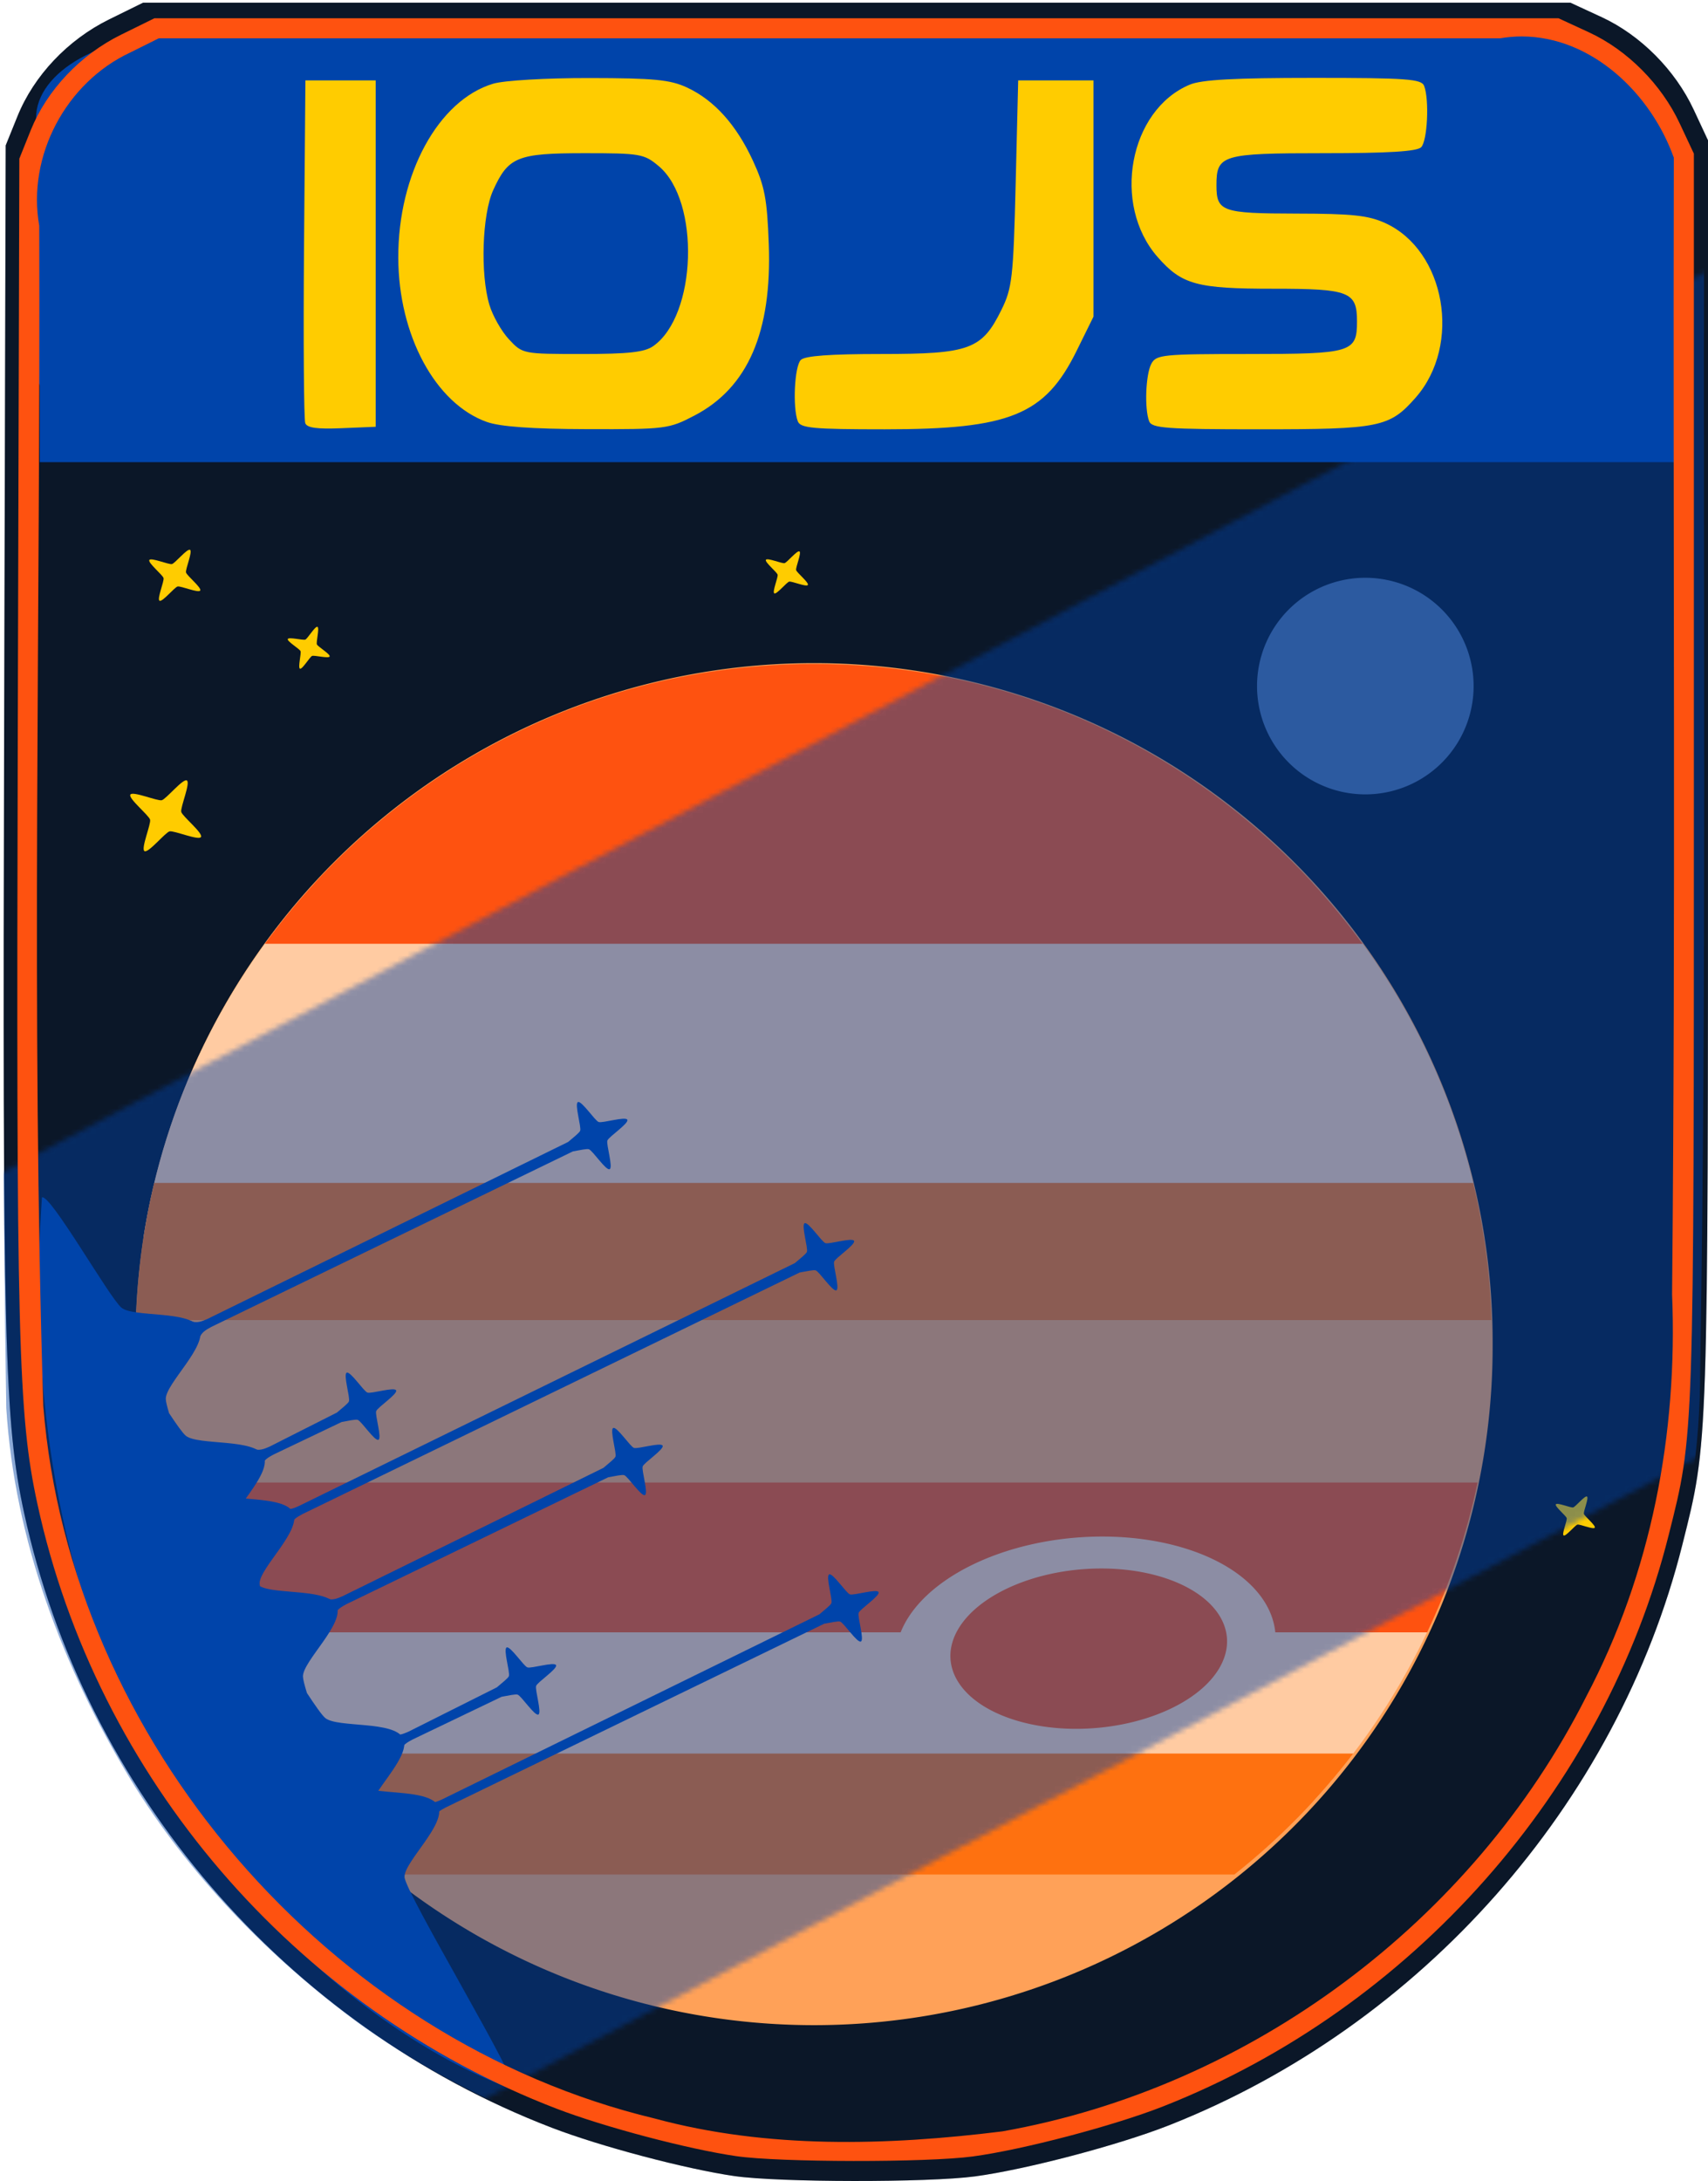 <?xml version="1.0" encoding="UTF-8" standalone="no"?>
<!-- Created with Inkscape (http://www.inkscape.org/) -->

<svg
   xmlns:dc="http://purl.org/dc/elements/1.1/"
   xmlns:cc="http://creativecommons.org/ns#"
   xmlns:rdf="http://www.w3.org/1999/02/22-rdf-syntax-ns#"
   xmlns:svg="http://www.w3.org/2000/svg"
   xmlns="http://www.w3.org/2000/svg"
   version="1.1"
   width="335.117"
   height="427.879"
   id="svg3658">
  <defs
     id="defs3660">
    <mask
       id="mask4369">
      <g
         transform="matrix(1.063,-0.562,0.467,0.884,502.763,829.226)"
         id="g4371">
        <path
           d="m 827.283,184.373 442.46,0 c 0.308,0 0.556,0.248 0.556,0.557 l 0,85.833 c 0,0.308 -0.248,0.557 -0.556,0.557 l -442.46,0 c -0.308,0 -0.557,-0.248 -0.557,-0.557 l 0,-85.833 c 0,-0.308 0.248,-0.557 0.557,-0.557 z"
           id="path4373"
           style="fill:#5f8dd3;fill-opacity:1;stroke:none" />
        <path
           d="m 827.358,66.48 442.309,0 c 0.35,0 0.632,0.282 0.632,0.632 l 0,97.472 c 0,0.35 -0.282,0.632 -0.632,0.632 l -442.309,0 c -0.35,0 -0.632,-0.282 -0.632,-0.632 l 0,-97.472 c 0,-0.35 0.282,-0.632 0.632,-0.632 z"
           id="path4375"
           style="fill:#0055d4;fill-opacity:1;stroke:none" />
        <path
           d="m 827.198,137.216 c 45.201,25.169 79.022,19.203 115.315,20 l 327.315,0 c 0.261,0 0.472,-19.79 0.472,-19.528 l 0,72.74 c 0,0.261 -0.21,-23.53 -0.472,-23.528 l -327.315,0 c -41.966,-2.802 -81.216,-2.184 -115.315,24 -0.207,0.159 -0.472,-0.21 -0.472,-0.472 l 0,-72.74 c 0,-0.261 0.243,-0.599 0.472,-0.472 z"
           id="path4377"
           style="fill:#2a7fff;fill-opacity:1;stroke:none" />
      </g>
    </mask>
    <mask
       id="mask3610">
      <g
         transform="matrix(1.063,-0.562,0.467,0.884,502.763,829.226)"
         id="g3612">
        <path
           d="m 827.283,184.373 442.46,0 c 0.308,0 0.556,0.248 0.556,0.557 l 0,85.833 c 0,0.308 -0.248,0.557 -0.556,0.557 l -442.46,0 c -0.308,0 -0.557,-0.248 -0.557,-0.557 l 0,-85.833 c 0,-0.308 0.248,-0.557 0.557,-0.557 z"
           id="path3614"
           style="fill:#5f8dd3;fill-opacity:1;stroke:none" />
        <path
           d="m 827.358,66.48 442.309,0 c 0.35,0 0.632,0.282 0.632,0.632 l 0,97.472 c 0,0.35 -0.282,0.632 -0.632,0.632 l -442.309,0 c -0.35,0 -0.632,-0.282 -0.632,-0.632 l 0,-97.472 c 0,-0.35 0.282,-0.632 0.632,-0.632 z"
           id="path3616"
           style="fill:#0055d4;fill-opacity:1;stroke:none" />
        <path
           d="m 827.198,137.216 c 45.201,25.169 79.022,19.203 115.315,20 l 327.315,0 c 0.261,0 0.472,-19.79 0.472,-19.528 l 0,72.74 c 0,0.261 -0.21,-23.53 -0.472,-23.528 l -327.315,0 c -41.966,-2.802 -81.216,-2.184 -115.315,24 -0.207,0.159 -0.472,-0.21 -0.472,-0.472 l 0,-72.74 c 0,-0.261 0.243,-0.599 0.472,-0.472 z"
           id="path3618"
           style="fill:#2a7fff;fill-opacity:1;stroke:none" />
      </g>
    </mask>
    <mask
       id="mask3620">
      <g
         transform="matrix(1.063,-0.562,0.467,0.884,502.763,829.226)"
         id="g3622">
        <path
           d="m 827.283,184.373 442.46,0 c 0.308,0 0.556,0.248 0.556,0.557 l 0,85.833 c 0,0.308 -0.248,0.557 -0.556,0.557 l -442.46,0 c -0.308,0 -0.557,-0.248 -0.557,-0.557 l 0,-85.833 c 0,-0.308 0.248,-0.557 0.557,-0.557 z"
           id="path3624"
           style="fill:#5f8dd3;fill-opacity:1;stroke:none" />
        <path
           d="m 827.358,66.48 442.309,0 c 0.35,0 0.632,0.282 0.632,0.632 l 0,97.472 c 0,0.35 -0.282,0.632 -0.632,0.632 l -442.309,0 c -0.35,0 -0.632,-0.282 -0.632,-0.632 l 0,-97.472 c 0,-0.35 0.282,-0.632 0.632,-0.632 z"
           id="path3626"
           style="fill:#0055d4;fill-opacity:1;stroke:none" />
        <path
           d="m 827.198,137.216 c 45.201,25.169 79.022,19.203 115.315,20 l 327.315,0 c 0.261,0 0.472,-19.79 0.472,-19.528 l 0,72.74 c 0,0.261 -0.21,-23.53 -0.472,-23.528 l -327.315,0 c -41.966,-2.802 -81.216,-2.184 -115.315,24 -0.207,0.159 -0.472,-0.21 -0.472,-0.472 l 0,-72.74 c 0,-0.261 0.243,-0.599 0.472,-0.472 z"
           id="path3628"
           style="fill:#2a7fff;fill-opacity:1;stroke:none" />
      </g>
    </mask>
  </defs>
  <g
     transform="translate(-481.013,-578.423)"
     id="layer1">
    <path
       d="m 625.13,1005.339 c -9.574,-1.387 -26.258,-5.801 -35.839,-9.482 -52.241,-20.072 -91.734,-66.089 -103.558,-120.663 -3.847,-17.755 -4.232,-32.838 -3.91,-153.242 l 0.307,-115 2.304,-5.702 c 3.229,-7.992 9.884,-15.027 17.99,-19.018 l 6.664,-3.281 140.021,0 140.021,0 6.11,2.824 c 7.646,3.534 14.446,10.366 18.09,18.176 l 2.8,6 0,124.5 c 0,132.962 0.076,130.691 -5.03,151.027 -12.779,50.901 -51.206,94.361 -100.697,113.885 -9.893,3.903 -28.06,8.689 -38.096,10.037 -9.16,1.23 -38.522,1.191 -47.178,-0.062 z"
       id="path4558"
       style="fill:#cbcbcb" />
    <path
       d="m 625.13,1005.339 c -9.574,-1.387 -26.258,-5.801 -35.839,-9.482 -52.241,-20.072 -91.734,-66.089 -103.558,-120.663 -3.847,-17.755 -4.232,-32.838 -3.91,-153.242 l 0.307,-115 2.304,-5.702 c 3.229,-7.992 9.884,-15.027 17.99,-19.018 l 6.664,-3.281 140.021,0 140.021,0 6.11,2.824 c 7.646,3.534 14.446,10.366 18.09,18.176 l 2.8,6 0,124.5 c 0,132.962 0.076,130.691 -5.03,151.027 -12.779,50.901 -51.206,94.361 -100.697,113.885 -9.893,3.903 -28.06,8.689 -38.096,10.037 -9.16,1.23 -38.522,1.191 -47.178,-0.062 z"
       id="path5162"
       style="fill:#0b1728" />
    <g
       transform="matrix(1.922,0,0,1.922,-8.343,56.118)"
       id="g4562">
      <path
         d="m 211.258,658.033 a 82.369,82.369 0 1 1 -164.737,0 82.369,82.369 0 1 1 164.737,0 z"
         transform="matrix(0.841,0,0,0.841,229.313,-144.455)"
         id="path4564"
         style="color:#000000;fill:#ffa158;fill-opacity:1;fill-rule:nonzero;stroke:none;stroke-width:1;marker:none;visibility:visible;display:inline;overflow:visible;enable-background:accumulate" />
      <path
         d="m 271.623,429.576 c 3.082,9.795 8.274,18.656 15.055,26.037 l 101.993,0 c 6.781,-7.381 11.973,-16.242 15.055,-26.037 l -132.102,0 z"
         id="path4566"
         style="color:#000000;fill:#ffcba2;fill-opacity:1;fill-rule:nonzero;stroke:#ffffff;stroke-width:0.841;stroke-linecap:round;stroke-linejoin:round;stroke-miterlimit:4;stroke-opacity:0;stroke-dasharray:none;stroke-dashoffset:0;marker:none;visibility:visible;display:inline;overflow:visible;enable-background:accumulate" />
      <path
         d="m 269.902,423.075 c 1.122,5.346 2.872,10.477 5.15,15.291 l 125.245,0 c 2.278,-4.814 4.027,-9.945 5.15,-15.291 l -135.544,0 z"
         id="path4568"
         style="fill:#fe5210;fill-opacity:1;stroke:#ffffff;stroke-width:0.841px;stroke-linecap:butt;stroke-linejoin:miter;stroke-opacity:0" />
      <path
         d="m 362.721,675.812 a 23.129,13.533 0 1 1 -46.259,0 23.129,13.533 0 1 1 46.259,0 z"
         transform="matrix(0.838,-0.066,0.066,0.838,36.243,-103.883)"
         id="path4570"
         style="color:#000000;fill:#ffcba2;fill-opacity:1;fill-rule:nonzero;stroke:#ffffff;stroke-width:1;stroke-linecap:round;stroke-linejoin:round;stroke-miterlimit:4;stroke-opacity:0;stroke-dasharray:none;stroke-dashoffset:0;marker:none;visibility:visible;display:inline;overflow:visible;enable-background:accumulate" />
      <path
         d="m 356.426,675.812 a 16.834,9.675 0 1 1 -33.669,0 16.834,9.675 0 1 1 33.669,0 z"
         transform="matrix(0.838,-0.066,0.066,0.838,36.568,-103.883)"
         id="path4572"
         style="color:#000000;fill:#fe5210;fill-opacity:1;fill-rule:nonzero;stroke:#ffffff;stroke-width:1;stroke-linecap:round;stroke-linejoin:round;stroke-miterlimit:4;stroke-opacity:0;stroke-dasharray:none;stroke-dashoffset:0;marker:none;visibility:visible;display:inline;overflow:visible;enable-background:accumulate" />
      <path
         d="m 282.592,450.741 c 3.513,4.605 7.6,8.754 12.138,12.348 l 85.887,0 c 4.541,-3.596 8.623,-7.741 12.138,-12.348 l -110.164,0 z"
         id="path4574"
         style="color:#000000;fill:#fe7110;fill-opacity:1;fill-rule:nonzero;stroke:#ffffff;stroke-width:0.841;stroke-linecap:round;stroke-linejoin:round;stroke-miterlimit:4;stroke-opacity:0;stroke-dasharray:none;stroke-dashoffset:0;marker:none;visibility:visible;display:inline;overflow:visible;enable-background:accumulate" />
      <path
         d="m 286.704,361.896 c -9.053,9.838 -15.29,22.307 -17.445,36.126 l 136.831,0 c -2.155,-13.819 -8.392,-26.288 -17.445,-36.126 l -101.94,0 z"
         id="path4576"
         style="color:#000000;fill:#ffcba2;fill-opacity:1;fill-rule:nonzero;stroke:#ffffff;stroke-width:0.841;stroke-linecap:round;stroke-linejoin:round;stroke-miterlimit:4;stroke-opacity:0;stroke-dasharray:none;stroke-dashoffset:0;marker:none;visibility:visible;display:inline;overflow:visible;enable-background:accumulate" />
      <path
         d="m 270.349,392.493 c -1.088,4.513 -1.71,9.195 -1.865,14.004 l 138.382,0 c -0.156,-4.809 -0.777,-9.491 -1.865,-14.004 l -134.651,0 z"
         id="path4578"
         style="color:#000000;fill:#fe7110;fill-opacity:1;fill-rule:nonzero;stroke:#ffffff;stroke-width:0.841;stroke-linecap:round;stroke-linejoin:round;stroke-miterlimit:4;stroke-opacity:0;stroke-dasharray:none;stroke-dashoffset:0;marker:none;visibility:visible;display:inline;overflow:visible;enable-background:accumulate" />
      <path
         d="m 337.687,339.526 c -23.035,0 -43.451,11.258 -56.041,28.559 l 112.056,0 c -12.59,-17.301 -32.98,-28.559 -56.015,-28.559 z"
         id="path4580"
         style="color:#000000;fill:#fe5210;fill-opacity:1;fill-rule:nonzero;stroke:#ffffff;stroke-width:0.841;stroke-linecap:round;stroke-linejoin:round;stroke-miterlimit:4;stroke-opacity:0;stroke-dasharray:none;stroke-dashoffset:0;marker:none;visibility:visible;display:inline;overflow:visible;enable-background:accumulate" />
    </g>
    <path
       d="m 346.482,-195.681 c -0.921,1.534 -10.846,-2.679 -12.582,-2.245 -1.736,0.434 -8.511,8.823 -10.045,7.902 -1.534,-0.921 2.679,-10.846 2.245,-12.582 -0.434,-1.736 -8.823,-8.511 -7.902,-10.045 0.921,-1.534 10.846,2.679 12.582,2.245 1.736,-0.434 8.511,-8.823 10.045,-7.902 1.534,0.921 -2.679,10.846 -2.245,12.582 0.434,1.736 8.823,8.511 7.902,10.045 z"
       transform="matrix(0.27,0,0,0.27,700.363,930.965)"
       id="path4582"
       style="fill:#ffcc00;fill-opacity:1;stroke:none" />
    <path
       d="m 1476.014,174.177 c -10.93,4.639 -20.887,12.68 -25.271,23.864 -3.81,6.234 -1.282,13.862 -1.984,20.772 0.37,77.14 -0.154,154.29 1.054,231.422 1.611,25.914 11.067,50.948 24.433,72.99 11.506,18.756 27.141,34.858 44.816,47.819 19.511,13.921 42.007,23.447 65.505,28.208 15.346,3.399 31.244,1.93 46.835,1.928 18.101,-0.96 35.779,-6.383 52.414,-13.302 42.472,-19.197 76.77,-56.248 91.106,-100.807 5.101,-14.202 7.263,-29.171 7.223,-44.238 1.301,-76.278 0.566,-152.574 0.795,-228.86 -0.409,-6.247 1.536,-13.089 -2.716,-18.411 -5.009,-10.287 -14.532,-17.875 -25.168,-21.497 -93.009,0.074 -186.057,-0.147 -279.042,0.11 z"
       transform="translate(-967.565,404.374)"
       mask="url(#mask4369)"
       id="path5158"
       style="opacity:0.424;fill:#0044aa;fill-opacity:1;stroke:none" />
    <path
       d="m 1476.014,174.177 c -10.93,4.639 -20.887,12.68 -25.271,23.864 -3.81,6.234 -1.282,13.862 -1.984,20.772 0.37,77.14 -0.154,154.29 1.054,231.422 1.611,25.914 11.067,50.948 24.433,72.99 11.506,18.756 27.141,34.858 44.816,47.819 19.511,13.921 42.007,23.447 65.505,28.208 15.346,3.399 31.244,1.93 46.835,1.928 18.101,-0.96 35.779,-6.383 52.414,-13.302 42.472,-19.197 76.77,-56.248 91.106,-100.807 5.101,-14.202 7.263,-29.171 7.223,-44.238 1.301,-76.278 0.566,-152.574 0.795,-228.86 -0.409,-6.247 1.536,-13.089 -2.716,-18.411 -5.009,-10.287 -14.532,-17.875 -25.168,-21.497 -93.009,0.074 -186.057,-0.147 -279.042,0.11 z"
       transform="translate(-967.565,404.374)"
       mask="url(#mask4369)"
       id="path5160"
       style="opacity:0.424;fill:#0044aa;fill-opacity:1;stroke:none" />
    <path
       d="m 1476.014,174.177 c -10.93,4.639 -20.887,12.68 -25.271,23.864 -3.81,6.234 -1.282,13.862 -1.984,20.772 0.37,77.14 -0.154,154.29 1.054,231.422 1.611,25.914 11.067,50.948 24.433,72.99 11.506,18.756 27.141,34.858 44.816,47.819 19.511,13.921 42.007,23.447 65.505,28.208 15.346,3.399 31.244,1.93 46.835,1.928 18.101,-0.96 35.779,-6.383 52.414,-13.302 42.472,-19.197 76.77,-56.248 91.106,-100.807 5.101,-14.202 7.263,-29.171 7.223,-44.238 1.301,-76.278 0.566,-152.574 0.795,-228.86 -0.409,-6.247 1.536,-13.089 -2.716,-18.411 -5.009,-10.287 -14.532,-17.875 -25.168,-21.497 -93.009,0.074 -186.057,-0.147 -279.042,0.11 z"
       transform="translate(-967.565,404.374)"
       mask="url(#mask4369)"
       id="path4584"
       style="opacity:0.424;fill:#0044aa;fill-opacity:1;stroke:none" />
    <g
       transform="matrix(2.81,-2.697,-2.697,-2.81,-276.846,2536.394)"
       id="g4586"
       style="fill:#2c5aa0;fill-opacity:1">
      <path
         d="m 519.629,155.39 a 5.455,5.455 0 1 1 -10.91,0 5.455,5.455 0 1 1 10.91,0 z"
         id="path4588"
         style="color:#000000;fill:#2c5aa0;fill-opacity:1;fill-rule:nonzero;stroke:#ffffff;stroke-width:0.542;stroke-linecap:round;stroke-linejoin:round;stroke-miterlimit:4;stroke-opacity:0;stroke-dasharray:none;stroke-dashoffset:0;marker:none;visibility:visible;display:inline;overflow:visible;enable-background:accumulate" />
    </g>
    <g
       transform="matrix(0.019,0.039,-0.039,0.019,524.209,763.343)"
       id="g4590">
      <path
         d="m 2468.375,-1986.562 c -18.205,-0.207 -34.637,108.273 -47.656,121 -13.02,12.726 -121.855,26.67 -122.063,44.875 -0.207,18.205 108.273,34.637 121,47.656 6.749,6.905 13.858,40.727 21.75,71.031 l 5.063,2499.375 c -0.963,24.257 -2.103,54.656 -26,71.844 -0.287,0.207 0.271,0.656 0.625,0.656 l 88.719,0 c 0.354,0 0.921,-0.421 0.656,-0.656 -21.857,-19.399 -22.798,-45.97 -24,-71.844 l 2.719,-2500.031 c 8.447,-29.804 16.219,-62.653 23.031,-69.313 13.02,-12.726 121.824,-26.67 122.031,-44.875 0.207,-18.205 -108.273,-34.637 -121,-47.656 -12.726,-13.02 -26.67,-121.855 -44.875,-122.062 z m 1476.438,596 c -18.205,-0.207 -34.637,108.273 -47.656,121 -13.019,12.727 -121.855,26.67 -122.062,44.875 -0.207,18.205 108.273,34.637 121,47.656 6.749,6.905 13.858,40.727 21.75,71.031 l 5.062,1903.375 c -0.963,24.257 -2.102,54.656 -26,71.844 -0.287,0.207 0.271,0.656 0.625,0.656 l 88.719,0 c 0.354,0 0.921,-0.421 0.656,-0.656 -21.856,-19.399 -22.798,-45.97 -24,-71.844 l 2.719,-1904.031 c 8.447,-29.804 16.218,-62.653 23.031,-69.313 13.02,-12.726 121.824,-26.67 122.031,-44.875 0.207,-18.205 -108.273,-34.637 -121,-47.656 -12.726,-13.02 -26.67,-121.855 -44.875,-122.062 z m -2418,86 c -18.205,-0.207 -34.637,108.273 -47.656,121 -13.02,12.727 -121.855,26.67 -122.062,44.875 -0.207,18.205 108.273,34.637 121,47.656 6.749,6.905 13.858,40.727 21.75,71.031 l 5.062,1817.375 c -0.963,24.257 -2.102,54.656 -26,71.844 -0.287,0.207 0.271,0.656 0.625,0.656 l 88.719,0 c 0.354,0 0.921,-0.421 0.656,-0.656 -21.856,-19.399 -22.798,-45.97 -24,-71.844 l 2.719,-1818.031 c 8.447,-29.804 16.218,-62.653 23.031,-69.313 13.02,-12.726 121.824,-26.67 122.031,-44.875 0.207,-18.205 -108.273,-34.637 -121,-47.656 -12.726,-13.02 -26.67,-121.855 -44.875,-122.062 z m 1394.844,502 c -18.205,-0.207 -34.637,108.273 -47.656,121 -13.02,12.727 -121.855,26.67 -122.062,44.875 -0.207,18.205 108.273,34.637 121,47.656 6.749,6.905 13.858,40.727 21.75,71.031 l 5.062,1315.375 c -0.963,24.257 -2.102,54.656 -26,71.844 -0.287,0.207 0.271,0.656 0.625,0.656 l 88.719,0 c 0.354,0 0.921,-0.421 0.656,-0.656 -21.856,-19.399 -22.798,-45.97 -24,-71.844 l 2.719,-1316.031 c 8.447,-29.804 16.218,-62.653 23.031,-69.312 13.02,-12.727 121.824,-26.67 122.031,-44.875 0.207,-18.205 -108.273,-34.637 -121,-47.656 -12.726,-13.02 -26.67,-121.855 -44.875,-122.062 z m 681.219,868 c -18.205,-0.207 -34.637,108.273 -47.656,121 -13.02,12.727 -121.855,26.67 -122.063,44.875 -0.207,18.205 108.273,34.637 121,47.656 6.749,6.905 13.858,40.727 21.75,71.031 l 5.063,447.375 c -0.963,24.257 -2.103,54.656 -26,71.844 -0.287,0.207 0.271,0.656 0.625,0.656 l 88.719,0 c 0.354,0 0.921,-0.421 0.656,-0.656 -21.857,-19.399 -22.798,-45.97 -24,-71.844 l 2.719,-448.031 c 8.447,-29.804 16.219,-62.653 23.031,-69.312 13.02,-12.727 121.824,-26.67 122.031,-44.875 0.207,-18.205 -108.273,-34.637 -121,-47.656 -12.726,-13.02 -26.67,-121.855 -44.875,-122.062 z m -1433.938,106 c -18.205,-0.207 -34.637,108.273 -47.656,121 -13.019,12.727 -121.855,26.67 -122.062,44.875 -0.207,18.205 108.273,34.637 121,47.656 6.749,6.905 13.858,40.727 21.75,71.031 l 5.062,341.375 c -0.963,24.257 -2.102,54.656 -26,71.844 -0.287,0.207 0.271,0.656 0.625,0.656 l 88.719,0 c 0.354,0 0.921,-0.421 0.656,-0.656 -21.856,-19.399 -22.798,-45.97 -24,-71.844 l 2.719,-342.031 c 8.447,-29.804 16.218,-62.653 23.031,-69.312 13.02,-12.727 121.824,-26.67 122.031,-44.875 0.207,-18.205 -108.273,-34.637 -121,-47.656 -12.726,-13.02 -26.67,-121.855 -44.875,-122.062 z"
         id="path4592"
         style="fill:#0044aa;fill-opacity:1;stroke:none" />
      <path
         d="m 3941.781,824.14 c -65.582,-0.064 -126.845,130.321 -180.25,212.906 -47.61,-82.822 -100.324,-204.844 -163.75,-204.906 -90.299,-0.089 -172.44,247.138 -237.094,276.375 -17.582,7.951 -70.427,16.253 -137.906,24.969 -36.567,-5.7 -63.609,-11.181 -75.031,-16.5 -63.048,-29.362 -131.67,-276.755 -221.969,-276.844 -87.364,-0.086 -167.076,231.325 -230.719,272.844 -4.667,-1.344 -8.476,-2.679 -11.312,-4 -63.048,-29.362 -131.67,-276.755 -221.969,-276.844 -53.825,-0.053 -104.696,87.699 -150.75,164.844 -40.63,-75.088 -85.347,-156.793 -137.25,-156.844 -90.299,-0.089 -172.44,247.138 -237.094,276.375 -16.421,7.426 -63.567,15.16 -124.688,23.25 -31.073,-5.089 -53.984,-10 -64.25,-14.781 -63.048,-29.362 -131.67,-276.755 -221.969,-276.844 -90.299,-0.089 -172.44,247.138 -237.094,276.375 -64.654,29.237 -604.521,63.314 -605.656,104.75 2379.057,1365.537 4130.07,288.806 4559.805,-151.413 1.135,-41.436 -1016.038,52.494 -1079.086,23.131 -63.048,-29.362 -131.67,-276.755 -221.969,-276.844 z"
         id="path4594"
         style="fill:#0044aa;fill-opacity:1;stroke:none" />
    </g>
    <path
       d="m 346.482,-195.681 c -0.921,1.534 -10.846,-2.679 -12.582,-2.245 -1.736,0.434 -8.511,8.823 -10.045,7.902 -1.534,-0.921 2.679,-10.846 2.245,-12.582 -0.434,-1.736 -8.823,-8.511 -7.902,-10.045 0.921,-1.534 10.846,2.679 12.582,2.245 1.736,-0.434 8.511,-8.823 10.045,-7.902 1.534,0.921 -2.679,10.846 -2.245,12.582 0.434,1.736 8.823,8.511 7.902,10.045 z"
       transform="matrix(0.353,0,0,0.353,397.99,763.355)"
       id="path4602"
       style="fill:#ffcc00;fill-opacity:1;stroke:none" />
    <path
       d="m 346.482,-195.681 c -0.921,1.534 -10.846,-2.679 -12.582,-2.245 -1.736,0.434 -8.511,8.823 -10.045,7.902 -1.534,-0.921 2.679,-10.846 2.245,-12.582 -0.434,-1.736 -8.823,-8.511 -7.902,-10.045 0.921,-1.534 10.846,2.679 12.582,2.245 1.736,-0.434 8.511,-8.823 10.045,-7.902 1.534,0.921 -2.679,10.846 -2.245,12.582 0.434,1.736 8.823,8.511 7.902,10.045 z"
       transform="matrix(0.291,0,0,0.291,538.69,750.128)"
       id="path4596"
       style="fill:#ffcc00;fill-opacity:1;stroke:none" />
    <path
       d="m 346.482,-195.681 c -0.921,1.534 -10.846,-2.679 -12.582,-2.245 -1.736,0.434 -8.511,8.823 -10.045,7.902 -1.534,-0.921 2.679,-10.846 2.245,-12.582 -0.434,-1.736 -8.823,-8.511 -7.902,-10.045 0.921,-1.534 10.846,2.679 12.582,2.245 1.736,-0.434 8.511,-8.823 10.045,-7.902 1.534,0.921 -2.679,10.846 -2.245,12.582 0.434,1.736 8.823,8.511 7.902,10.045 z"
       transform="matrix(0.267,-0.039,0.039,0.267,460.81,772.978)"
       id="path4598"
       style="fill:#ffcc00;fill-opacity:1;stroke:none" />
    <path
       d="m 346.482,-195.681 c -0.921,1.534 -10.846,-2.679 -12.582,-2.245 -1.736,0.434 -8.511,8.823 -10.045,7.902 -1.534,-0.921 2.679,-10.846 2.245,-12.582 -0.434,-1.736 -8.823,-8.511 -7.902,-10.045 0.921,-1.534 10.846,2.679 12.582,2.245 1.736,-0.434 8.511,-8.823 10.045,-7.902 1.534,0.921 -2.679,10.846 -2.245,12.582 0.434,1.736 8.823,8.511 7.902,10.045 z"
       transform="matrix(0.49,0,0,0.49,350.672,838.512)"
       id="path4600"
       style="fill:#ffcc00;fill-opacity:1;stroke:none" />
    <path
       d="m 517.726,584.999 c -16.423,0 -29.644,7.407 -29.644,16.625 l 0,48.719 c 0,1.264 0.264,2.506 0.735,3.688 l 0,15.062 321.265,0 0,-18.75 0,-38.5 -2.121,-8.097 c -2.336,-8.917 -11.1,-18.746 -27.523,-18.746 z"
       id="path5001"
       style="fill:#0044aa;fill-opacity:1;stroke:none" />
    <path
       d="m 738.737,593.705 c -15.494,0 -21.944,0.346 -24.283,1.323 -11.897,4.971 -15.353,23.523 -6.309,33.823 4.763,5.425 7.684,6.217 22.744,6.217 14.875,0 16.373,0.578 16.373,6.402 0,6.096 -1.039,6.402 -21.236,6.402 -16.902,0 -18.161,0.131 -19.112,1.908 -1.117,2.087 -1.378,8.826 -0.431,11.295 0.519,1.353 3.365,1.57 21.697,1.57 23.562,0 25.465,-0.378 30.592,-6.217 9.091,-10.354 5.849,-28.873 -6.001,-34.254 -3.311,-1.503 -6.49,-1.829 -17.389,-1.847 -14.658,-0.024 -15.696,-0.402 -15.696,-5.571 0,-5.948 1.068,-6.278 21.02,-6.278 12.65,0 18.31,-0.337 19.143,-1.17 1.231,-1.231 1.624,-9.325 0.585,-12.034 -0.519,-1.353 -3.365,-1.57 -21.697,-1.57 z m -142.064,0.031 c -8.572,-0.012 -16.774,0.472 -18.897,1.108 -10.756,3.223 -18.665,17.719 -18.62,34.131 0.042,15.211 7.277,28.629 17.358,32.223 2.609,0.93 8.8,1.386 19.697,1.416 15.465,0.042 16.035,-0.041 21.082,-2.678 10.46,-5.464 15.187,-16.388 14.557,-33.608 -0.324,-8.866 -0.796,-11.368 -3.108,-16.373 -3.268,-7.075 -7.61,-11.892 -12.957,-14.373 -3.291,-1.527 -6.456,-1.828 -19.112,-1.847 z m -55.736,0.462 -0.277,32.992 c -0.143,18.142 -0.025,33.548 0.246,34.254 0.354,0.922 2.357,1.194 7.14,0.985 l 6.678,-0.277 0,-33.977 0,-33.977 -6.894,0 -6.894,0 z m 139.848,0 -0.492,20.189 c -0.453,18.576 -0.698,20.567 -2.801,24.837 -3.822,7.76 -6.245,8.648 -23.482,8.648 -10.125,0 -15.067,0.356 -15.881,1.17 -1.231,1.231 -1.624,9.325 -0.585,12.034 0.512,1.335 2.951,1.57 17.05,1.57 24.614,0 31.447,-2.784 37.67,-15.419 l 3.293,-6.678 0,-23.175 0,-23.175 -7.386,0 -7.386,0 z m -85.066,14.28 c 10.958,0 11.679,0.132 14.557,2.554 8.156,6.863 7.453,29.304 -1.108,35.301 -1.699,1.19 -4.889,1.539 -13.911,1.539 -11.642,0 -11.711,-0.013 -14.373,-2.862 -1.471,-1.574 -3.204,-4.626 -3.847,-6.771 -1.816,-6.062 -1.422,-17.74 0.739,-22.498 2.976,-6.553 4.736,-7.263 17.943,-7.263 z"
       id="path5003"
       style="fill:#ffcc00;fill-opacity:1" />
    <path
       d="m 511.305,582.007 -6.548,3.228 c -7.974,3.926 -14.53,10.859 -17.706,18.721 l -2.244,5.595 -0.307,113.124 c -0.316,118.44 0.058,133.284 3.843,150.749 11.631,53.683 50.484,98.943 101.873,118.688 9.424,3.621 25.841,7.95 35.259,9.314 8.514,1.233 37.377,1.272 46.387,0.061 9.872,-1.326 27.741,-6.028 37.472,-9.868 48.683,-19.206 86.505,-61.946 99.075,-112.017 5.023,-20.005 4.949,-17.775 4.949,-148.567 l 0,-122.469 -2.767,-5.902 c -3.585,-7.683 -10.277,-14.415 -17.799,-17.891 l -5.994,-2.767 -137.746,0 -137.746,0 z m 268.33,3.566 c 13.722,0.051 25.313,11.207 29.787,23.793 -0.175,74.33 0.369,148.661 -0.338,222.989 1.119,27.291 -4.053,54.668 -16.876,78.971 -22.275,44.086 -65.823,76.618 -114.538,85.242 -22.576,2.797 -46.097,3.469 -68.182,-2.521 -63.779,-15.289 -114.759,-74.172 -119.979,-139.775 -2.409,-77.156 -0.539,-154.381 -0.799,-231.565 -2.419,-13.729 5.283,-28.103 17.829,-33.968 l 5.625,-2.797 263.135,0 c 1.459,-0.243 2.915,-0.374 4.334,-0.369 z"
       id="path5173"
       style="fill:#fe5210;fill-opacity:1" />
  </g>
</svg>
